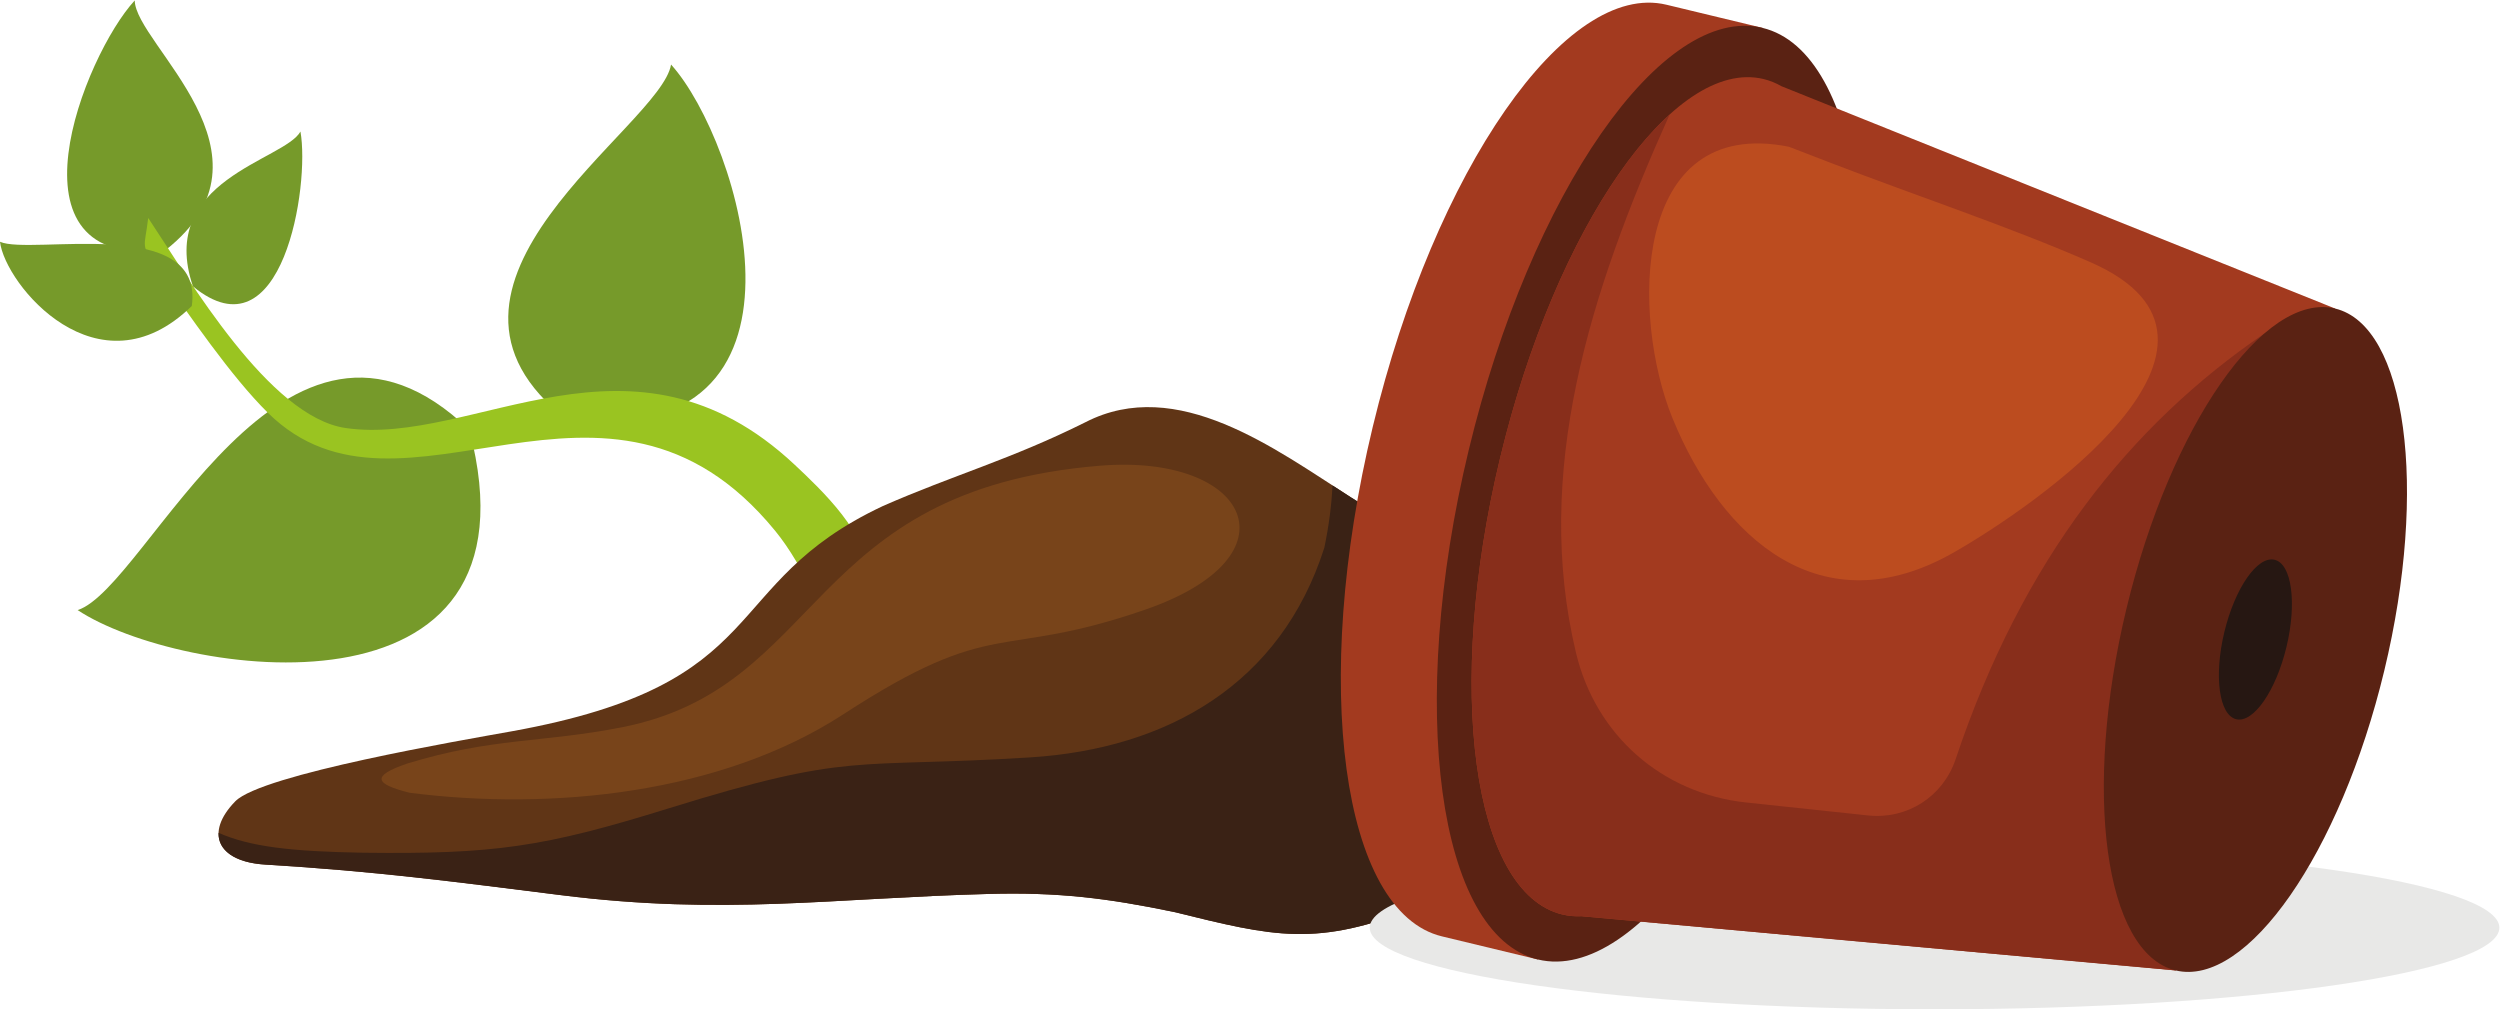 <?xml version="1.0" encoding="UTF-8" standalone="no"?>
<svg
   xmlns:dc="http://purl.org/dc/elements/1.1/"
   xmlns:cc="http://creativecommons.org/ns#"
   xmlns:rdf="http://www.w3.org/1999/02/22-rdf-syntax-ns#"
   xmlns:svg="http://www.w3.org/2000/svg"
   xmlns="http://www.w3.org/2000/svg"
   version="1.1"
   id="svg2"
   xml:space="preserve"
   width="790.328"
   height="319.005"
   viewBox="0 0 790.328 319.005"><defs
     id="defs6" /><g
     id="g10"
     transform="matrix(1.333,0,0,-1.333,0,581.972)"><g
       id="g12"
       transform="scale(0.1)"><path
         d="m 392.66,3772.75 c 288.274,226.63 -71.945,488.01 -73.14,592.04 C 200.352,4235.91 -5.199,3721.8 392.66,3772.75"
         style="fill:#769a2a;fill-opacity:1;fill-rule:evenodd;stroke:none"
         id="path64" /><path
         d="M 1113.11,3346.24 C 672.289,3771.39 350.547,2972.38 184.156,2919.01 422.797,2760.55 1302,2630.73 1113.11,3346.24"
         style="fill:#769a2a;fill-opacity:1;fill-rule:evenodd;stroke:none"
         id="path66" /><path
         d="m 1346.56,3369.2 c -417.267,320.5 220.74,695.45 244.91,843.6 164.99,-182.62 387.04,-913.15 -244.91,-843.6"
         style="fill:#769a2a;fill-opacity:1;fill-rule:evenodd;stroke:none"
         id="path68" /><path
         d="m 374.145,3724.53 c -42.344,66.35 -31.301,49.79 -22.657,124.42 98.942,-148.13 286.672,-471.41 467.93,-498.13 304.302,-44.84 679.202,275.13 1065.452,-87.34 62.3,-58.46 179.81,-169.03 168.99,-260.44 -45.07,-379.94 -70.21,-73.53 -215.65,104.11 -400.73,489.52 -882.491,-35.97 -1202.843,279.69 -87.969,86.68 -188.355,234.51 -261.222,337.69"
         style="fill:#9ac421;fill-opacity:1;fill-rule:evenodd;stroke:none"
         id="path70" /><path
         d="m 3362.3,2214.95 c 177.15,83.58 662.15,200 648.74,426.65 -7.64,128.92 -128.25,213.7 -178.66,331.68 -78.65,135.84 -131.83,54.08 -279.04,110.24 -83.42,31.83 -75.76,-71.93 -350.68,103.59 -178.03,113.7 -411.11,289.18 -628.28,177.53 -176.82,-88.29 -313,-125.21 -480.67,-198.92 -395.41,-185.99 -251.35,-420.8 -879.98,-534.15 -118.67,-21.41 -593.179,-102 -655.687,-166.01 -73.164,-74.91 -43.137,-143.29 71.641,-150.18 261.101,-15.74 444.056,-40.16 701.336,-72.47 386.25,-48.51 641.39,-7.06 1014.94,2.96 162.58,4.35 279.39,-9.8 438.01,-42.74 239.19,-58.77 336.46,-84.58 578.33,11.82"
         style="fill:#603516;fill-opacity:1;fill-rule:evenodd;stroke:none"
         id="path72" /><path
         d="m 3362.3,2214.95 c 177.15,83.58 662.15,200 648.74,426.65 -7.64,128.92 -128.25,213.7 -178.66,331.68 -78.65,135.84 -131.83,54.08 -279.04,110.24 -83.42,31.83 -75.76,-71.93 -350.68,103.59 -13.87,8.86 -28.05,18.08 -42.54,27.52 -2.19,-46.16 -8.46,-95.32 -19.38,-147.7 -103.01,-322.94 -371.57,-476.79 -697.71,-497.27 -424.16,-26.61 -420.52,14.85 -859.35,-121.5 -294.21,-91.41 -412.23,-108.44 -722.426,-104.59 -170.766,2.95 -267.774,14.07 -342.926,47.18 -1.441,-40.87 37.309,-70.92 111.356,-75.37 261.101,-15.74 444.056,-40.16 701.336,-72.47 386.25,-48.51 641.39,-7.06 1014.94,2.96 162.58,4.35 279.39,-9.8 438.01,-42.74 239.19,-58.77 336.46,-84.58 578.33,11.82"
         style="fill:#3a2215;fill-opacity:1;fill-rule:evenodd;stroke:none"
         id="path74" /><path
         d="m 4587.97,1972.25 c 737.75,0 1339.49,86.92 1339.49,193.52 0,106.58 -601.74,193.51 -1339.49,193.51 -737.79,0 -1339.51,-86.93 -1339.51,-193.51 0,-106.6 601.72,-193.52 1339.51,-193.52"
         style="fill:#e8e8e7;fill-opacity:1;fill-rule:evenodd;stroke:none"
         id="path76" /><path
         d="m 3255.59,3353.61 c -147,-610.15 -73.54,-1151.16 164.14,-1208.42 l 227.65,-54.85 40.3,167.2 c 168.69,165.85 333.24,493.23 428.53,888.71 95.29,395.49 97.89,761.88 23.24,986.36 l 40.3,167.21 -227.68,54.86 c -237.66,57.25 -549.47,-390.94 -696.48,-1001.07"
         style="fill:#a33a1f;fill-opacity:1;fill-rule:evenodd;stroke:none"
         id="path78" /><path
         d="m 3483.24,3298.76 c -146.99,-610.14 -73.49,-1151.17 164.14,-1208.42 237.66,-57.28 549.5,390.92 696.51,1001.06 146.97,610.14 73.49,1151.16 -164.14,1208.42 -237.68,57.27 -549.5,-390.94 -696.51,-1001.06"
         style="fill:#5a2213;fill-opacity:1;fill-rule:evenodd;stroke:none"
         id="path80" /><path
         d="m 3557.87,3280.77 c -131.8,-547.12 -65.92,-1032.28 147.21,-1083.61 14.84,-3.59 30.06,-4.88 45.51,-4.17 l 1409.18,-128.59 378.22,1569.73 -1313.15,527.29 c -13.41,7.68 -27.55,13.44 -42.4,17.02 -213.12,51.36 -492.73,-350.55 -624.57,-897.67"
         style="fill:#a33a1f;fill-opacity:1;fill-rule:evenodd;stroke:none"
         id="path82" /><path
         d="m 3557.87,3280.77 c -131.8,-547.12 -65.92,-1032.28 147.21,-1083.61 14.84,-3.59 30.06,-4.88 45.51,-4.17 L 5159.77,2064.4 5447.4,3258.24 5369.41,3574.5 C 5052.32,3357.91 4796.95,3040.46 4637.93,2565.45 4608.2,2476.7 4523.16,2422.08 4430.1,2432 c -96.27,10.24 -192.54,20.49 -288.79,30.72 -199.77,21.27 -357.01,159.5 -403.69,354.89 -101.92,426.64 30.92,851.84 222.01,1276.65 -157.31,-142.73 -313.01,-445.2 -401.76,-813.49"
         style="fill:#882e1b;fill-opacity:1;fill-rule:evenodd;stroke:none"
         id="path84" /><path
         d="m 5043.16,2922.91 c -104.43,-433.46 -52.22,-817.85 116.61,-858.51 168.82,-40.69 390.37,277.73 494.8,711.21 104.45,433.47 52.25,817.84 -116.58,858.52 -168.85,40.68 -390.39,-277.74 -494.83,-711.22"
         style="fill:#5a2213;fill-opacity:1;fill-rule:evenodd;stroke:none"
         id="path86" /><path
         d="m 5275.21,2867.01 c -25.15,-104.44 -12.57,-197.03 28.11,-206.83 40.66,-9.81 94.04,66.9 119.2,171.34 25.16,104.42 12.58,197.03 -28.09,206.82 -40.68,9.81 -94.04,-66.91 -119.22,-171.33"
         style="fill:#261712;fill-opacity:1;fill-rule:evenodd;stroke:none"
         id="path88" /><path
         d="m 4242.54,4017.85 c -375.84,74.87 -373.56,-404.99 -276.23,-643.38 117.42,-287.69 354.39,-496.78 666.21,-319.3 193.07,109.89 757.95,498.94 325.86,688.56 -192.09,84.31 -414.71,157.98 -617.72,236.27 l -98.12,37.85"
         style="fill:#bc4c1f;fill-opacity:1;fill-rule:evenodd;stroke:none"
         id="path90" /><path
         d="m 971.469,2485.77 c 337.501,-43.15 739.191,-2.18 1028.591,186.13 362.44,235.8 366.25,127.24 715.57,248.03 369.47,127.75 245.27,370.4 -107.22,341.45 -699.55,-57.46 -651.97,-525.17 -1132.98,-620.2 -188.34,-37.22 -307.09,-24.12 -509.508,-86.05 -88.496,-30.21 -75.301,-48.95 5.547,-69.36"
         style="fill:#78441a;fill-opacity:1;fill-rule:evenodd;stroke:none"
         id="path92" /><path
         d="M 454.867,3640.2 C 485.027,3858.03 72.398,3759.86 0,3792.51 11.773,3691.21 232.969,3423.23 454.867,3640.2"
         style="fill:#769a2a;fill-opacity:1;fill-rule:evenodd;stroke:none"
         id="path94" /><path
         d="m 457.566,3686.78 c -85.785,252.68 216.946,298.46 254.985,367.1 22.824,-127.83 -42.567,-542.02 -254.985,-367.1"
         style="fill:#769a2a;fill-opacity:1;fill-rule:evenodd;stroke:none"
         id="path96" /></g></g></svg>